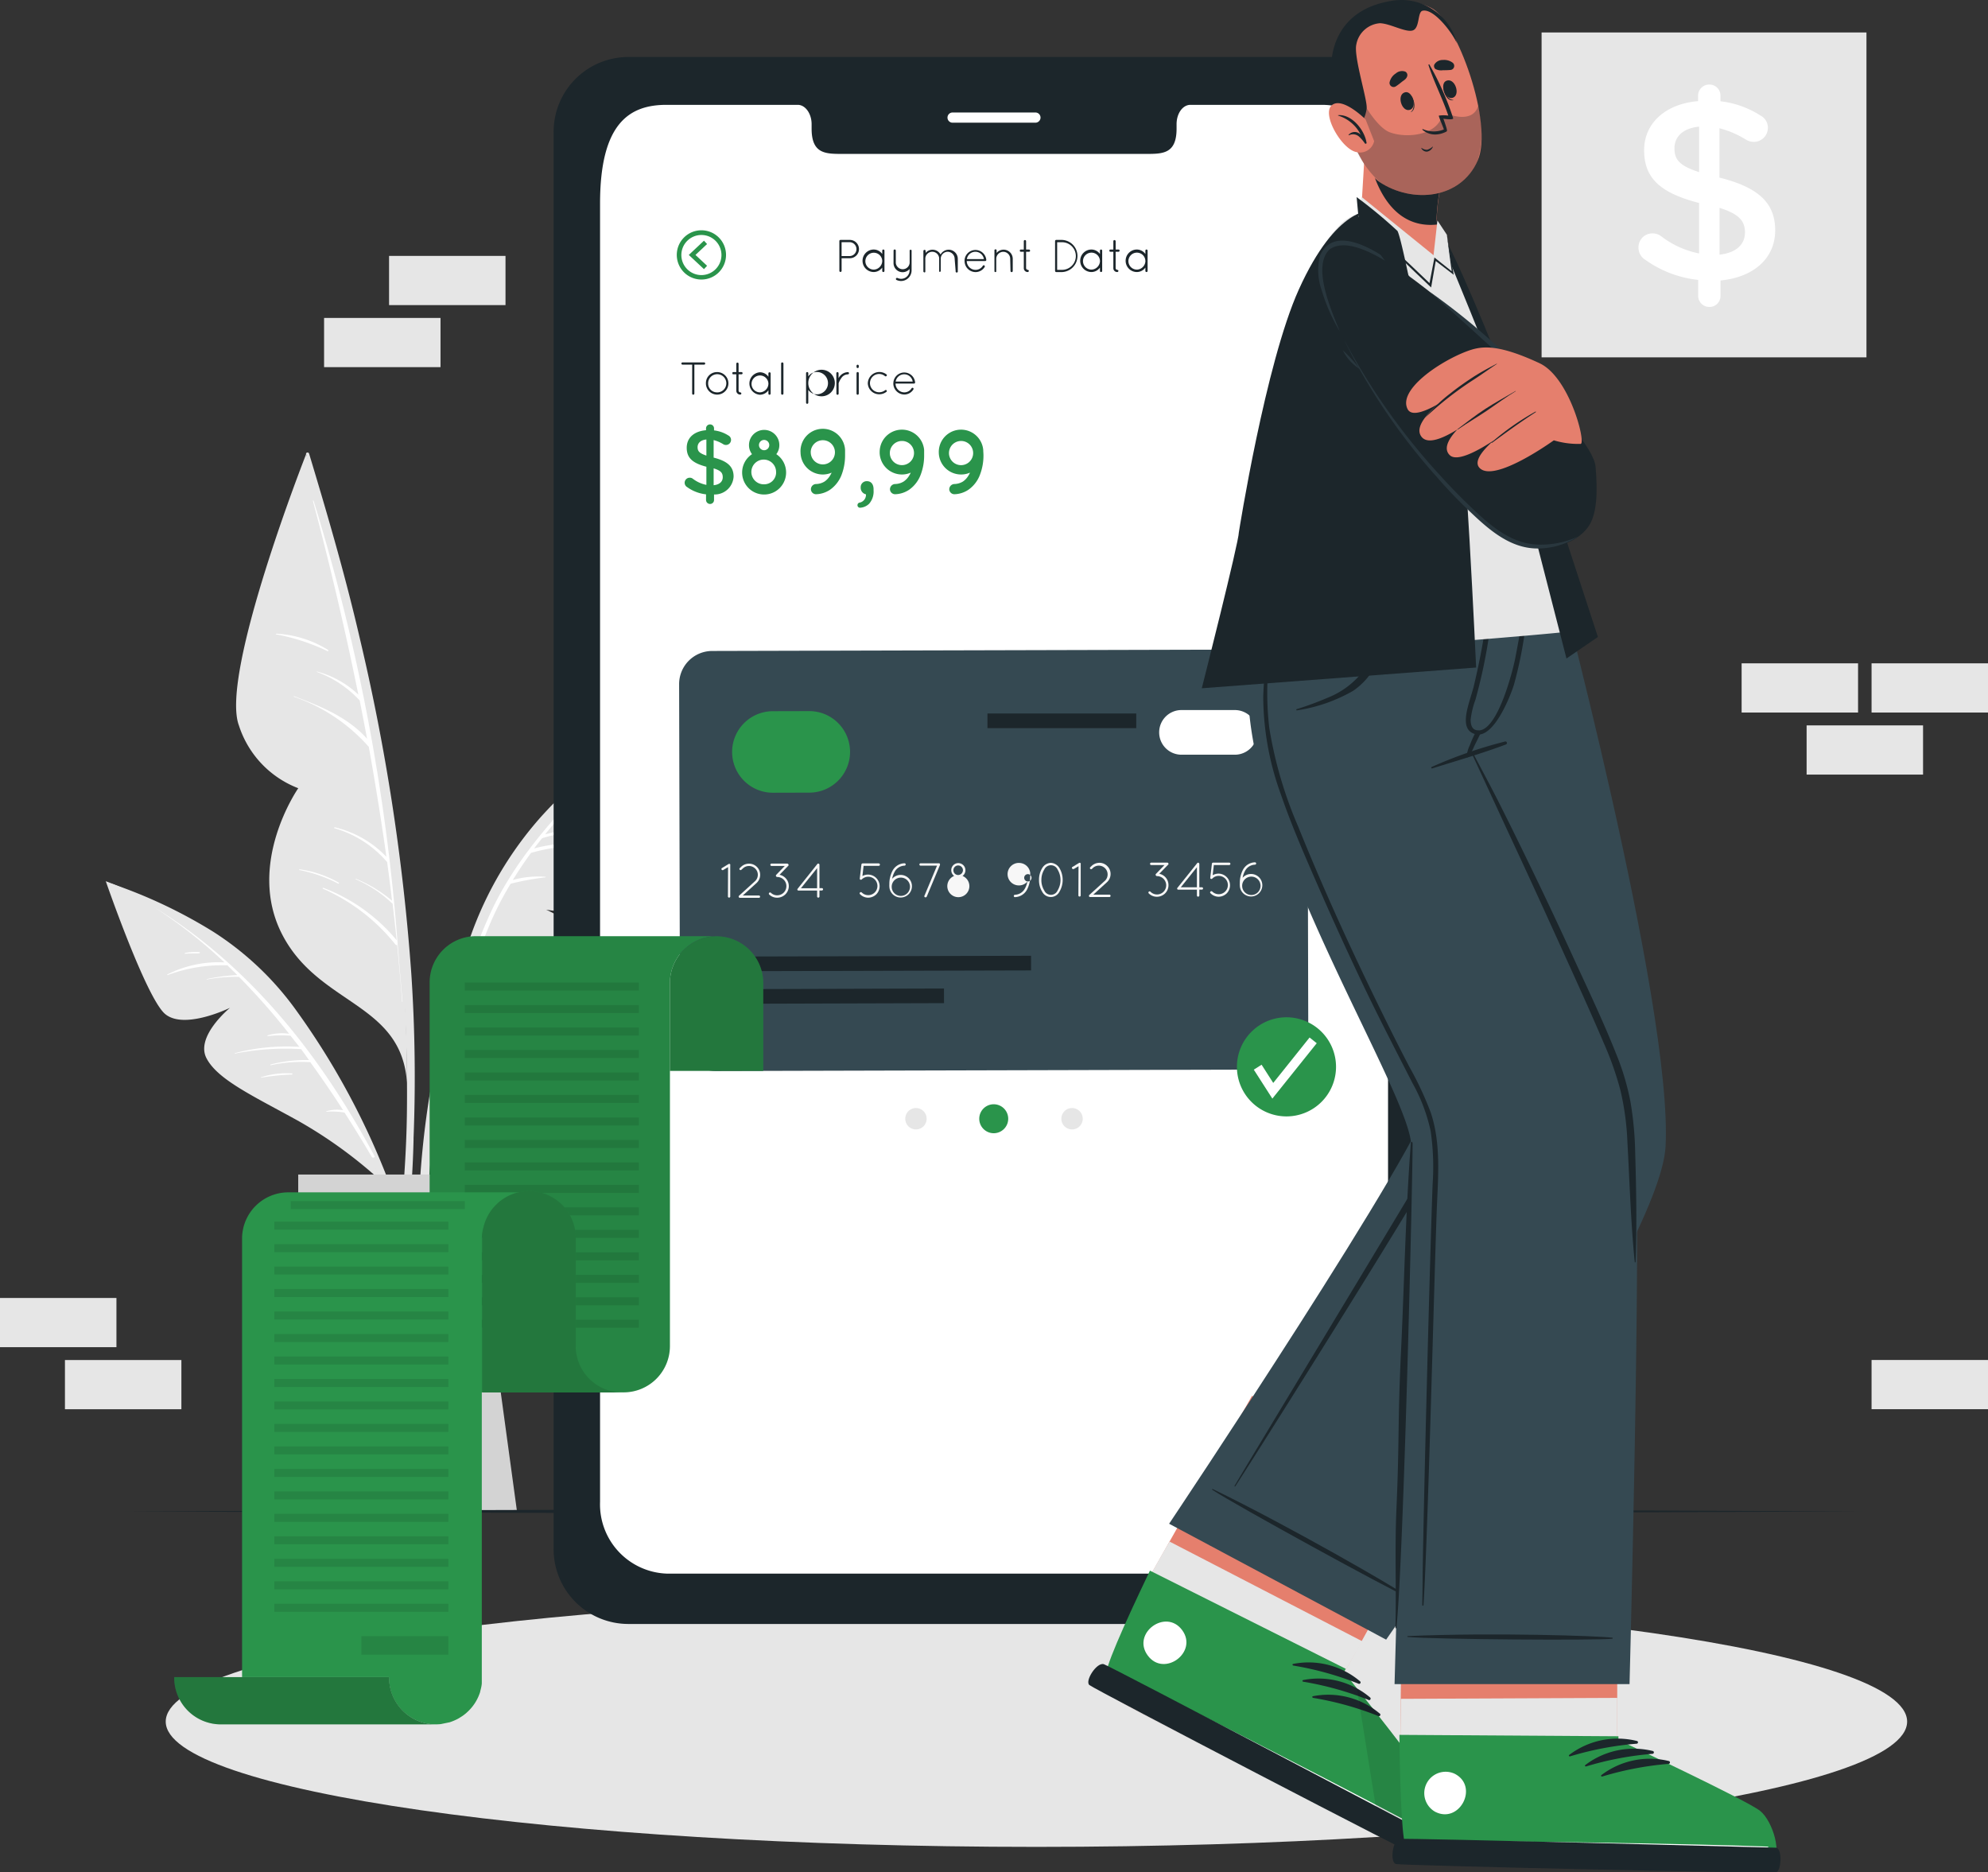 <svg id="Groupe_1443" data-name="Groupe 1443" xmlns="http://www.w3.org/2000/svg" xmlns:xlink="http://www.w3.org/1999/xlink" width="178.516" height="168.125" viewBox="0 0 178.516 168.125">
  <rect x="0" y="0" width="178.516" height="168.125" fill="#333333" stroke="none"/>
  <defs>
    <clipPath id="clip-path">
      <rect id="Rectangle_4550" data-name="Rectangle 4550" width="178.516" height="168.125" fill="none"/>
    </clipPath>
    <clipPath id="clip-path-3">
      <rect id="Rectangle_4505" data-name="Rectangle 4505" width="26.013" height="40.96" transform="translate(38.581 84.062)" fill="none"/>
    </clipPath>
    <clipPath id="clip-path-4">
      <rect id="Rectangle_4522" data-name="Rectangle 4522" width="15.629" height="30.997" transform="translate(41.736 88.225)" fill="none"/>
    </clipPath>
    <clipPath id="clip-path-5">
      <rect id="Rectangle_4543" data-name="Rectangle 4543" width="17.102" height="40.729" transform="translate(24.635 107.845)" fill="none"/>
    </clipPath>
    <clipPath id="clip-path-6">
      <rect id="Rectangle_4544" data-name="Rectangle 4544" width="8.379" height="12.082" transform="translate(60.157 84.075)" fill="none"/>
    </clipPath>
    <clipPath id="clip-path-7">
      <rect id="Rectangle_4545" data-name="Rectangle 4545" width="12.472" height="18.077" transform="translate(43.314 106.954)" fill="none"/>
    </clipPath>
    <clipPath id="clip-path-8">
      <rect id="Rectangle_4546" data-name="Rectangle 4546" width="23.387" height="4.244" transform="translate(15.644 150.589)" fill="none"/>
    </clipPath>
    <clipPath id="clip-path-9">
      <rect id="Rectangle_4547" data-name="Rectangle 4547" width="7.667" height="14.235" transform="translate(121.851 151.642)" fill="none"/>
    </clipPath>
    <clipPath id="clip-path-10">
      <rect id="Rectangle_4548" data-name="Rectangle 4548" width="11.647" height="8.109" transform="translate(121.408 9.401)" fill="none"/>
    </clipPath>
  </defs>
  <g id="Groupe_1442" data-name="Groupe 1442" clip-path="url(#clip-path)">
    <rect id="Rectangle_4492" data-name="Rectangle 4492" width="29.172" height="29.172" transform="translate(138.43 2.915)" fill="#e6e6e6"/>
    <g id="Groupe_1441" data-name="Groupe 1441">
      <g id="Groupe_1440" data-name="Groupe 1440" clip-path="url(#clip-path)">
        <path id="Tracé_5621" data-name="Tracé 5621" d="M153.5,7.594a.983.983,0,0,1,.991.975v.525a8.409,8.409,0,0,1,3.573,1.268,1.232,1.232,0,0,1,.687,1.11,1.266,1.266,0,0,1-1.266,1.268h-.025a1.354,1.354,0,0,1-.691-.209,8.455,8.455,0,0,0-2.369-1.015v4.43c3.506.877,5.007,2.282,5.007,4.738,0,2.539-1.974,4.221-4.912,4.5V26.57a.983.983,0,0,1-.975.991h-.016a1,1,0,0,1-1.015-.985V25.133a9.973,9.973,0,0,1-4.738-1.8,1.268,1.268,0,0,1-.62-1.11,1.248,1.248,0,0,1,1.228-1.268h.04a1.288,1.288,0,0,1,.762.253,8.177,8.177,0,0,0,3.412,1.548V18.227c-3.368-.877-4.936-2.144-4.936-4.738,0-2.468,1.974-4.174,4.845-4.407v-.5a1,1,0,0,1,1.009-.991h.01Zm-.924,7.866V11.374c-1.477.138-2.215.924-2.215,1.939s.438,1.568,2.215,2.144Zm1.832,3.206v4.2c1.477-.162,2.286-.9,2.286-2.006-.012-1.018-.521-1.642-2.286-2.194" fill="#fff"/>
        <path id="Tracé_5622" data-name="Tracé 5622" d="M37.134,102.23a139.183,139.183,0,0,0-.2-14.8A188.423,188.423,0,0,0,32.3,57.278c-1.291-5.579-2.886-11.056-4.545-16.545-.047-.162-.312-.118-.269.055,5.133,19.317,9.338,39.249,9.05,59.328-.083,5.619-.73,11.135-1.267,16.722,0,.146.233.205.269.055a83.891,83.891,0,0,0,1.6-14.663" fill="#e6e6e6"/>
        <path id="Tracé_5623" data-name="Tracé 5623" d="M27.486,40.79s-7.771,19.743-6.03,24.359a8.974,8.974,0,0,0,5.327,5.627s-4.738,6.788-1.433,13.153S36.056,90,36.544,97.215c0,0,.412-30.183-9.058-56.425" fill="#e6e6e6"/>
        <path id="Tracé_5624" data-name="Tracé 5624" d="M35.7,84.75a.189.189,0,0,0,0-.1,180.675,180.675,0,0,0-7.538-39.68c0-.036-.075-.024-.067,0q2.31,8.655,4.083,17.4A8.628,8.628,0,0,0,28.47,60.3c-.024,0-.036.032,0,.039A9.824,9.824,0,0,1,32.3,62.9c.225,1.141.45,2.286.659,3.431-1.737-1.943-4.146-2.906-6.555-3.818-.036,0-.051.039,0,.051a15.831,15.831,0,0,1,6.713,4.5Q34,71.98,34.7,76.939a9.358,9.358,0,0,0-4.636-2.653c-.051,0-.083.067-.028.083a9.758,9.758,0,0,1,4.7,3.009l.028.02q.237,1.741.442,3.483a12,12,0,0,0-3.25-1.974c-.032,0-.047.036,0,.051a11.192,11.192,0,0,1,3.254,2.152.065.065,0,0,0,.039,0c.13,1.106.257,2.211.371,3.317a15.8,15.8,0,0,0-6.59-4.707.043.043,0,0,0-.032.079,17.14,17.14,0,0,1,6.5,5,.149.149,0,0,0,.166.051c.166,1.7.32,3.4.442,5.1a.02.02,0,0,0,.024.015.023.023,0,0,0,.015-.015q-.223-2.582-.437-5.2" fill="#fff"/>
        <path id="Tracé_5625" data-name="Tracé 5625" d="M29.457,58.357A9.7,9.7,0,0,0,24.791,56.9a.032.032,0,0,0-.017.042.029.029,0,0,0,.017.017,18.533,18.533,0,0,1,4.616,1.508c.062.032.109-.07.05-.11" fill="#fff"/>
        <path id="Tracé_5626" data-name="Tracé 5626" d="M30.4,79.242a9.858,9.858,0,0,0-3.5-1.185c-.043,0-.047.059,0,.067a13.129,13.129,0,0,1,3.467,1.216.053.053,0,1,0,.036-.1Z" fill="#fff"/>
        <path id="Tracé_5627" data-name="Tracé 5627" d="M57.566,65.472a52.8,52.8,0,0,0-8.979,7.862,32.316,32.316,0,0,0-6.318,10.7,79.924,79.924,0,0,0-4.7,25.583,62.222,62.222,0,0,0,1.382,14.389.138.138,0,0,0,.269-.051,80.777,80.777,0,0,1,.142-25.149c1.339-8.158,3.431-17.038,8.62-23.668,2.823-3.609,6.345-6.452,9.828-9.386.181-.157-.054-.4-.244-.28" fill="#e6e6e6"/>
        <path id="Tracé_5628" data-name="Tracé 5628" d="M38.716,103.742a48.222,48.222,0,0,1,6.551-8.379c3.885-3.885,7.159-6.649,7.664-9.22s-3.893-4.462-3.893-4.462,5.378.967,6.851-1.291,2.176-15.34,2.176-15.34-9.789,6.989-14.349,16.786-5,21.906-5,21.906" fill="#e6e6e6"/>
        <path id="Tracé_5629" data-name="Tracé 5629" d="M54.685,68.4c-4.122,4.059-8.26,8.355-10.685,13.67a52.321,52.321,0,0,0-2.164,5.635l-.371,1.161a.142.142,0,0,0-.02.067,110.721,110.721,0,0,0-2.764,12.079c0,.028.036.04.039,0,.423-2.037.888-4.1,1.406-6.152h.059a8.533,8.533,0,0,1,2.571-.652c.055,0,.051-.107,0-.107a9.584,9.584,0,0,0-2.539.466c.474-1.852.987-3.7,1.579-5.528a27.131,27.131,0,0,1,5.8-.758.016.016,0,0,0,0-.032,21.94,21.94,0,0,0-5.725.5c.1-.312.209-.62.312-.932a29,29,0,0,1,3.862-.655c.024,0,.024-.043,0-.039a18.465,18.465,0,0,0-3.783.458c.533-1.579,1.106-3.127,1.745-4.644a28.164,28.164,0,0,1,1.848-3.585,23.988,23.988,0,0,1,3.123-.573c.032,0,.028-.047,0-.051a8.522,8.522,0,0,0-2.93.288c.513-.829,1.054-1.643,1.635-2.432a16.544,16.544,0,0,1,6.665-.517c.039,0,.051-.055,0-.067a14.084,14.084,0,0,0-6.385.182c.233-.308.47-.612.711-.916a14.655,14.655,0,0,1,4.1-.644.021.021,0,0,0,.026-.017.022.022,0,0,0-.017-.026h-.009a10.6,10.6,0,0,0-3.822.34c1.816-2.255,3.818-4.375,5.8-6.468.1-.1.031-.146-.067-.051" fill="#fff"/>
        <path id="Tracé_5630" data-name="Tracé 5630" d="M54.577,77.319a8.687,8.687,0,0,0-1.947-.067c-.079,0-.071.134,0,.138.644.02,1.287-.032,1.931,0a.039.039,0,0,0,.033-.044.041.041,0,0,0-.017-.027" fill="#fff"/>
        <path id="Tracé_5631" data-name="Tracé 5631" d="M47.534,90a8.761,8.761,0,0,0-3.017.608c-.024,0,0,.047,0,.043,1-.241,2.006-.336,3.013-.5a.075.075,0,0,0,0-.15Z" fill="#fff"/>
        <path id="Tracé_5632" data-name="Tracé 5632" d="M45.431,85.622a6.308,6.308,0,0,0-1.279.115.04.04,0,0,0,0,.075,6.29,6.29,0,0,0,1.279-.059.067.067,0,0,0,.049-.081.068.068,0,0,0-.049-.049Z" fill="#fff"/>
        <path id="Tracé_5633" data-name="Tracé 5633" d="M10.022,79.348A44.524,44.524,0,0,1,19.1,83.632a27.181,27.181,0,0,1,7.577,7.2A67.275,67.275,0,0,1,36.4,110.453a52.45,52.45,0,0,1,2.2,11.964.115.115,0,0,1-.228.028v-.008a67.912,67.912,0,0,0-5.923-20.32C29.485,95.823,25.733,89.123,20,84.955a55.089,55.089,0,0,0-10.12-5.327c-.178-.083-.051-.343.138-.28" fill="#e6e6e6"/>
        <path id="Tracé_5634" data-name="Tracé 5634" d="M34.127,105.962a40.857,40.857,0,0,0-7.258-5.267c-4.043-2.247-7.333-3.728-8.335-5.69s2.12-4.513,2.12-4.513-4.13,2.026-5.844.541S9.5,79.127,9.5,79.127s9.536,3.392,15.49,10.266,9.141,16.569,9.141,16.569" fill="#e6e6e6"/>
        <path id="Tracé_5635" data-name="Tracé 5635" d="M33.631,103.81C28.845,94.859,22.5,86.764,13.777,81.417a44.089,44.089,0,0,1,6.381,5A10.134,10.134,0,0,0,15.025,87.5c-.036.02,0,.067.028.055a14,14,0,0,1,5.279-.877.106.106,0,0,0,.059-.024c.308.3.612.592.916.9a16.007,16.007,0,0,0-2.74.363c-.024,0,0,.039,0,.036a13.976,13.976,0,0,1,2.894-.237,60.415,60.415,0,0,1,4.5,5.106,4.607,4.607,0,0,0-1.915.138.04.04,0,0,0,0,.075A10.129,10.129,0,0,1,26.091,93c.261.336.525.663.79,1a18.455,18.455,0,0,0-5.789.561c-.028,0,0,.051,0,.043a23.446,23.446,0,0,1,5.947-.4c.241.324.474.655.711.983a12.493,12.493,0,0,0-3.443.395c-.043,0-.032.079,0,.067a13.175,13.175,0,0,1,3.554-.276c1.027,1.414,2.01,2.859,2.954,4.32a3.213,3.213,0,0,0-1.512.091.024.024,0,0,0-.011.032.02.02,0,0,0,.011.011,6.491,6.491,0,0,1,1.635.075q1.271,1.974,2.46,4c.11.106.3.023.233-.1" fill="#fff"/>
        <path id="Tracé_5636" data-name="Tracé 5636" d="M26.211,96.386a7.418,7.418,0,0,0-2.764.34c-.024,0,0,.047,0,.039a21.532,21.532,0,0,1,2.764-.28.05.05,0,0,0,0-.1" fill="#fff"/>
        <path id="Tracé_5637" data-name="Tracé 5637" d="M17.9,85.492a4.812,4.812,0,0,0-1.279.075c-.051,0-.036.083,0,.075.419-.043.833-.028,1.252-.039.086-.02.1-.111.027-.111" fill="#fff"/>
        <path id="Tracé_5638" data-name="Tracé 5638" d="M46.424,135.71H24.9l3.068-22.488.786-5.765H42.57l.786,5.765Z" fill="#d3d3d3"/>
        <path id="Tracé_5639" data-name="Tracé 5639" d="M43.356,113.222H27.968l.786-5.765H42.57Z" fill="#bcbbbb"/>
        <rect id="Rectangle_4493" data-name="Rectangle 4493" width="17.769" height="4.88" transform="translate(26.779 105.464)" fill="#d3d3d3"/>
        <rect id="Rectangle_4494" data-name="Rectangle 4494" width="10.456" height="4.418" transform="translate(162.228 65.134)" fill="#e6e6e6"/>
        <rect id="Rectangle_4495" data-name="Rectangle 4495" width="10.456" height="4.418" transform="translate(168.06 59.562)" fill="#e6e6e6"/>
        <rect id="Rectangle_4496" data-name="Rectangle 4496" width="10.456" height="4.418" transform="translate(156.392 59.562)" fill="#e6e6e6"/>
        <rect id="Rectangle_4497" data-name="Rectangle 4497" width="10.456" height="4.418" transform="translate(5.832 122.12)" fill="#e6e6e6"/>
        <rect id="Rectangle_4498" data-name="Rectangle 4498" width="10.456" height="4.418" transform="translate(0 116.548)" fill="#e6e6e6"/>
        <rect id="Rectangle_4499" data-name="Rectangle 4499" width="10.456" height="4.418" transform="translate(168.06 122.116)" fill="#e6e6e6"/>
        <rect id="Rectangle_4500" data-name="Rectangle 4500" width="10.456" height="4.418" transform="translate(34.937 22.978)" fill="#e6e6e6"/>
        <rect id="Rectangle_4501" data-name="Rectangle 4501" width="10.456" height="4.418" transform="translate(29.101 28.549)" fill="#e6e6e6"/>
        <path id="Tracé_5640" data-name="Tracé 5640" d="M93.068,143.335c43.181,0,78.186,5.037,78.186,11.25s-35.005,11.25-78.186,11.25-78.186-5.037-78.186-11.25,35.005-11.25,78.186-11.25" fill="#e6e6e6"/>
        <path id="Tracé_5641" data-name="Tracé 5641" d="M11.052,135.712c50.1-.245,106.308-.245,156.412,0-50.1.241-106.308.241-156.412,0" fill="#1c262b"/>
        <path id="Tracé_5642" data-name="Tracé 5642" d="M128.8,11.894V139.039a6.713,6.713,0,0,1-6.645,6.78H56.371a6.713,6.713,0,0,1-6.657-6.768V11.894a6.713,6.713,0,0,1,6.649-6.776h65.78a6.713,6.713,0,0,1,6.661,6.765v.011" fill="#1c262b"/>
        <path id="Tracé_5643" data-name="Tracé 5643" d="M124.642,18.279v116.57a6.224,6.224,0,0,1-5.958,6.448H59.849a6.221,6.221,0,0,1-5.966-6.448V18.279c0-7.261,2.669-8.865,5.966-8.865H71.636c.683,0,1.244.79,1.244,1.737v.395c0,2.266,1.236,2.274,2.764,2.274h27.245c1.528,0,2.764,0,2.764-2.274v-.395c0-.963.549-1.737,1.244-1.737h11.791c3.285,0,5.954,2.215,5.954,8.865" fill="#fff"/>
        <path id="Tracé_5644" data-name="Tracé 5644" d="M92.974,11.017H85.539a.458.458,0,0,1-.458-.458v0a.458.458,0,0,1,.458-.458h7.435a.458.458,0,0,1,.462.454v0a.462.462,0,0,1-.462.462" fill="#fff"/>
        <path id="Tracé_5645" data-name="Tracé 5645" d="M117.4,61.29l.079,31.549a3.19,3.19,0,0,1-3.18,3.2h0l-50.037.13a3.2,3.2,0,0,1-3.2-3.187l-.079-31.549a2.974,2.974,0,0,1,2.961-2.981l50.479-.13a2.973,2.973,0,0,1,2.98,2.966Z" fill="#354952"/>
        <path id="Tracé_5646" data-name="Tracé 5646" d="M69.392,63.86l3.27-.008a3.66,3.66,0,0,1,3.67,3.651h0a3.66,3.66,0,0,1-3.651,3.669l-3.27.009a3.66,3.66,0,0,1-3.669-3.65h0a3.66,3.66,0,0,1,3.65-3.671" fill="#2a944b"/>
        <path id="Tracé_5647" data-name="Tracé 5647" d="M110.9,67.767H106.1a2,2,0,0,1-2.01-1.99v-.01a2,2,0,0,1,1.99-2.01h4.8a2.005,2.005,0,1,1,.013,4.01" fill="#fff"/>
        <path id="Tracé_5648" data-name="Tracé 5648" d="M65.377,77.863l-.434.257a.107.107,0,0,1-.146-.036.1.1,0,0,1,.027-.139l.012-.007.592-.359a.114.114,0,0,1,.146.039.133.133,0,0,1,0,.079v2.819a.107.107,0,0,1-.209,0Z" fill="#f7f7f7"/>
        <path id="Tracé_5649" data-name="Tracé 5649" d="M66.356,80.433l1.429-1.3a.79.79,0,0,0,.265-.588.766.766,0,0,0-.209-.525.79.79,0,0,0-1.116-.056h0l-.15.134a.1.1,0,0,1-.15-.146l.15-.142a1.02,1.02,0,0,1,.679-.261,1,1,0,0,1,.675,1.745L66.7,80.409h1.453a.107.107,0,0,1,.1.111.1.1,0,0,1-.1.1H66.443a.1.1,0,0,1-.079-.032.114.114,0,0,1-.008-.155" fill="#f7f7f7"/>
        <path id="Tracé_5650" data-name="Tracé 5650" d="M70.791,77.732l-.79.817A1.038,1.038,0,0,1,70.53,80.3a1.053,1.053,0,0,1-.738.308,1.006,1.006,0,0,1-.734-.3.111.111,0,0,1,.154-.154.818.818,0,0,0,.58.237.834.834,0,0,0,.58-.241.819.819,0,0,0,.241-.584.793.793,0,0,0-.241-.577.81.81,0,0,0-.58-.241.109.109,0,0,1-.087-.043.111.111,0,0,1,0-.157h0l.762-.79H69.282a.107.107,0,0,1-.107-.107v0a.1.1,0,0,1,.093-.107H70.7a.134.134,0,0,1,.112.153v0a.138.138,0,0,1-.02.033" fill="#f7f7f7"/>
        <path id="Tracé_5651" data-name="Tracé 5651" d="M73.373,79.964H71.7a.1.1,0,0,1-.067-.02.1.1,0,0,1-.009-.141l.009-.009L73.4,77.575a.1.1,0,0,1,.141-.009l.009.009a.109.109,0,0,1,.036.051v2.12h.205a.107.107,0,0,1,.021.213h-.226v.525a.107.107,0,1,1-.213.021.074.074,0,0,1,0-.021Zm0-.209v-1.8l-1.449,1.8Z" fill="#f7f7f7"/>
        <path id="Tracé_5652" data-name="Tracé 5652" d="M77.227,80.292a.1.1,0,0,1-.013-.141l.013-.013a.111.111,0,0,1,.157,0h0a.825.825,0,1,0,0-1.173.106.106,0,0,1-.151,0l0,0a.051.051,0,0,1-.028-.036.108.108,0,0,1,0-.036v-.02l.146-1.24a.088.088,0,0,1,.043-.079.089.089,0,0,1,.071-.028h1.429a.111.111,0,0,1,.021.221H77.55l-.107.912a1.043,1.043,0,0,1,1.244,1.647,1.064,1.064,0,0,1-.738.3,1.04,1.04,0,0,1-.722-.314" fill="#f7f7f7"/>
        <path id="Tracé_5653" data-name="Tracé 5653" d="M80.145,78.187a1.25,1.25,0,0,1,1.074-.671.107.107,0,0,1,.111.1.115.115,0,0,1-.107.114,1.047,1.047,0,0,0-.892.561,1.985,1.985,0,0,0-.217.616.994.994,0,0,1,.758-.347,1.015,1.015,0,1,1-1.011,1.05,1.114,1.114,0,0,1,0-.2,2.535,2.535,0,0,1,.284-1.223m-.071,1.4a.291.291,0,0,0,0,.059.066.066,0,0,1,0,.028.821.821,0,1,0,0-.1Z" fill="#f7f7f7"/>
        <path id="Tracé_5654" data-name="Tracé 5654" d="M83.012,80.43l1.129-2.7H82.656a.107.107,0,0,1,0-.213h1.623a.127.127,0,0,1,.067,0,.138.138,0,0,1,.059.067.109.109,0,0,1,0,.036.075.075,0,0,1,0,.055L83.22,80.506a.108.108,0,0,1-.1.067.054.054,0,0,1-.043,0,.111.111,0,0,1-.074-.139l0-.007Z" fill="#f7f7f7"/>
        <path id="Tracé_5655" data-name="Tracé 5655" d="M86.04,77.5a.64.64,0,0,1,.395,1.153.991.991,0,1,1-.758,0,.645.645,0,0,1-.257-.517.632.632,0,0,1,.62-.636m0,2.859a.8.8,0,1,1,.008,0Zm0-1.789a.442.442,0,0,0,.43-.438.429.429,0,1,0-.43.438" fill="#f7f7f7"/>
        <path id="Tracé_5656" data-name="Tracé 5656" d="M91.5,77.484a1.011,1.011,0,0,1,1.011.892v.284a2.574,2.574,0,0,1-.292,1.228,1.264,1.264,0,0,1-1.074.667.1.1,0,0,1-.11-.088v-.012a.111.111,0,0,1,.107-.114,1.05,1.05,0,0,0,.892-.561,1.9,1.9,0,0,0,.217-.616.987.987,0,0,1-.762.34,1.011,1.011,0,1,1,0-2.022Zm.79,1.007a.329.329,0,1,0,.016,0Z" fill="#f7f7f7"/>
        <path id="Tracé_5657" data-name="Tracé 5657" d="M93.3,79.016a1.979,1.979,0,0,1,.292-1.078.947.947,0,0,1,.766-.462.965.965,0,0,1,.77.458,2.086,2.086,0,0,1,0,2.148.869.869,0,0,1-1.536,0,1.928,1.928,0,0,1-.292-1.066m.213,0a1.749,1.749,0,0,0,.265.952.652.652,0,0,0,1.185,0,1.832,1.832,0,0,0,0-1.9.655.655,0,0,0-1.185,0A1.753,1.753,0,0,0,93.515,79.016Z" fill="#f7f7f7"/>
        <path id="Tracé_5658" data-name="Tracé 5658" d="M96.847,77.78l-.434.257a.156.156,0,0,1-.146-.055.1.1,0,0,1,.032-.138l.007,0,.592-.363a.114.114,0,0,1,.146.039.133.133,0,0,1,0,.079v2.823a.107.107,0,0,1-.209,0Z" fill="#f7f7f7"/>
        <path id="Tracé_5659" data-name="Tracé 5659" d="M97.819,80.358l1.429-1.3a.79.79,0,0,0-1.057-1.167l-.15.138a.107.107,0,0,1-.146-.154l.15-.142a1.037,1.037,0,0,1,.679-.261.984.984,0,0,1,.738.328.973.973,0,0,1,.265.671,1,1,0,0,1-.328.746l-1.224,1.114h1.453a.109.109,0,0,1,0,.217H97.891a.091.091,0,0,1-.079-.032.114.114,0,0,1,.007-.158" fill="#f7f7f7"/>
        <path id="Tracé_5660" data-name="Tracé 5660" d="M104.891,77.642l-.79.817a1.021,1.021,0,0,1,.525.28,1.041,1.041,0,0,1,.3.738,1.021,1.021,0,0,1-.3.738,1.049,1.049,0,0,1-.738.308,1.019,1.019,0,0,1-.73-.3.1.1,0,0,1-.013-.141l.013-.013a.106.106,0,0,1,.151,0l0,0a.823.823,0,1,0,.581-1.4.114.114,0,0,1-.087-.047.111.111,0,0,1,0-.157h0l.762-.79h-1.185a.107.107,0,0,1-.111-.1v-.008a.111.111,0,0,1,.111-.111h1.433a.107.107,0,0,1,.111.1v.008a.094.094,0,0,1,0,.047.112.112,0,0,1-.036.039Z" fill="#f7f7f7"/>
        <path id="Tracé_5661" data-name="Tracé 5661" d="M107.477,79.885H105.8a.077.077,0,0,1-.063-.024.1.1,0,0,1-.009-.141l.009-.009,1.773-2.215a.1.1,0,0,1,.141-.009l.009.009a.29.29,0,0,1,.036.055v2.12h.205a.107.107,0,1,1,.046.209.118.118,0,0,1-.046,0h-.205v.529a.114.114,0,0,1-.111.107.111.111,0,0,1-.107-.107Zm0-.213v-1.8l-1.445,1.8Z" fill="#f7f7f7"/>
        <path id="Tracé_5662" data-name="Tracé 5662" d="M108.7,80.209a.1.1,0,0,1-.013-.141l.013-.013a.111.111,0,0,1,.157,0h0a.837.837,0,0,0,.58.237.821.821,0,0,0,0-1.643.789.789,0,0,0-.58.245.106.106,0,0,1-.151,0l0,0a.071.071,0,0,1-.028-.036.073.073,0,0,1,0-.036V78.8l.146-1.24a.091.091,0,0,1,.043-.079.1.1,0,0,1,.071-.024h1.429a.109.109,0,1,1,.021.217H109l-.107.912a1.094,1.094,0,0,1,.521-.142,1.044,1.044,0,0,1,.738,1.777,1.064,1.064,0,0,1-.738.3,1.037,1.037,0,0,1-.719-.32Z" fill="#f7f7f7"/>
        <path id="Tracé_5663" data-name="Tracé 5663" d="M111.615,78.1a1.25,1.25,0,0,1,1.074-.671.112.112,0,0,1,.111.1.115.115,0,0,1-.107.115,1.036,1.036,0,0,0-.892.557,1.985,1.985,0,0,0-.217.616,1.011,1.011,0,1,1-.253.7,1.113,1.113,0,0,1,0-.2,2.538,2.538,0,0,1,.284-1.22Zm-.071,1.406a.253.253,0,0,0,0,.055.086.086,0,0,1,0,.032.825.825,0,1,0,0-.107Z" fill="#f7f7f7"/>
        <rect id="Rectangle_4502" data-name="Rectangle 4502" width="26.795" height="1.315" transform="translate(65.79 85.891) rotate(-0.15)" fill="#1c262b"/>
        <rect id="Rectangle_4503" data-name="Rectangle 4503" width="18.969" height="1.315" transform="matrix(1, -0.003, 0.003, 1, 65.797, 88.817)" fill="#1c262b"/>
        <rect id="Rectangle_4504" data-name="Rectangle 4504" width="13.362" height="1.315" transform="translate(88.67 64.067)" fill="#1c262b"/>
        <path id="Tracé_5664" data-name="Tracé 5664" d="M62.155,32.741h-.869a.1.1,0,0,1,0-.2h1.939a.1.1,0,0,1,0,.2h-.873v2.6a.1.1,0,1,1-.2,0h0Z" fill="#1c262b"/>
        <path id="Tracé_5665" data-name="Tracé 5665" d="M64.343,33.412a1.011,1.011,0,1,1-.954,1.064.543.543,0,0,1,0-.057.987.987,0,0,1,.956-1.007m0,1.82a.817.817,0,1,0-.756-.874c0,.02,0,.041,0,.061a.79.79,0,0,0,.758.811Z" fill="#1c262b"/>
        <path id="Tracé_5666" data-name="Tracé 5666" d="M66.684,33.511a.106.106,0,0,1-.1.1h-.261V35.08a.158.158,0,0,0,.15.15.114.114,0,0,1,.1.1.111.111,0,0,1-.1.1.347.347,0,0,1-.355-.339v-1.48h-.253c-.1,0-.1-.051-.1-.1s0-.1.1-.1h.253v-.75a.1.1,0,0,1,.205,0v.75h.261A.1.1,0,0,1,66.684,33.511Z" fill="#1c262b"/>
        <path id="Tracé_5667" data-name="Tracé 5667" d="M69.2,33.509v1.836a.1.1,0,1,1-.2,0h0v-.3a.951.951,0,0,1-.758.4,1.011,1.011,0,0,1,0-2.018.936.936,0,0,1,.758.4v-.3a.1.1,0,1,1,.2,0h0Zm-.2.908a.758.758,0,1,0-.758.813A.79.79,0,0,0,69,34.417Z" fill="#1c262b"/>
        <path id="Tracé_5668" data-name="Tracé 5668" d="M70.143,32.641a.1.1,0,0,1,.1-.1.108.108,0,0,1,.107.1v2.7a.1.1,0,0,1-.1.1h-.007a.1.1,0,0,1-.1-.1Z" fill="#1c262b"/>
        <path id="Tracé_5669" data-name="Tracé 5669" d="M72.382,34.452v-.944a.1.1,0,1,1,.2,0V33.8a.939.939,0,0,1,.766-.4,1,1,0,0,1,0,2.006.946.946,0,0,1-.766-.4v1.153a.1.1,0,1,1-.2,0Zm.2-.043a1.192,1.192,0,1,0,0-.032Z" fill="#1c262b"/>
        <path id="Tracé_5670" data-name="Tracé 5670" d="M75.1,33.513a.1.1,0,0,1,.2,0v.442a.323.323,0,0,1,.028-.047.977.977,0,0,1,.809-.494.1.1,0,0,1,0,.2.718.718,0,0,0-.584.328,1.74,1.74,0,0,0-.245.47.073.073,0,0,0,0,.036v.9a.1.1,0,0,1-.2,0Z" fill="#1c262b"/>
        <path id="Tracé_5671" data-name="Tracé 5671" d="M76.915,32.849a.1.1,0,0,1,.2,0v.1a.1.1,0,1,1-.2,0h0Zm0,.659a.1.1,0,0,1,.1-.1.1.1,0,0,1,.1.09v1.846a.1.1,0,0,1-.2,0Z" fill="#1c262b"/>
        <path id="Tracé_5672" data-name="Tracé 5672" d="M77.926,34.413a1.042,1.042,0,0,1,1.682-.79.088.088,0,0,1,.012.123l-.012.011a.1.1,0,0,1-.134.02.821.821,0,1,0-.521,1.445.863.863,0,0,0,.521-.178.1.1,0,0,1,.134,0,.094.094,0,0,1-.005.134.044.044,0,0,1-.015.012,1.049,1.049,0,0,1-.636.213,1.02,1.02,0,0,1-1.026-.99" fill="#1c262b"/>
        <path id="Tracé_5673" data-name="Tracé 5673" d="M80.22,34.421a.979.979,0,0,1,1.955-.071.1.1,0,0,1-.1.091H80.417a.79.79,0,0,0,.79.79.761.761,0,0,0,.652-.367.1.1,0,0,1,.13-.035l0,0a.107.107,0,0,1,.032.138.963.963,0,0,1-.817.458,1,1,0,0,1-.987-1.007Zm.209-.158h1.528a.773.773,0,0,0-1.528,0" fill="#1c262b"/>
        <path id="Tracé_5674" data-name="Tracé 5674" d="M63.763,38.109a.355.355,0,0,1,.355.355v.182A3.034,3.034,0,0,1,65.4,39.1a.442.442,0,0,1,.245.4.454.454,0,0,1-.454.454H65.18a.437.437,0,0,1-.245-.075,3.077,3.077,0,0,0-.853-.363V41.09c1.256.316,1.793.817,1.793,1.7A1.7,1.7,0,0,1,64.118,44.4v.5a.351.351,0,0,1-.351.351h0A.359.359,0,0,1,63.4,44.9v-.513a3.549,3.549,0,0,1-1.69-.644.454.454,0,0,1,.229-.849.439.439,0,0,1,.272.091,2.919,2.919,0,0,0,1.22.553V41.909c-1.2-.312-1.765-.766-1.765-1.7s.7-1.493,1.733-1.579v-.174a.359.359,0,0,1,.364-.347m-.332,2.815V39.463c-.525.047-.79.328-.79.691s.162.545.79.754Zm.652,1.145v1.5c.529-.055.817-.32.817-.719s-.182-.6-.817-.794Z" fill="#2a944b"/>
        <path id="Tracé_5675" data-name="Tracé 5675" d="M70.589,42.424a1.974,1.974,0,1,1-3.06-1.643,1.324,1.324,0,0,1-.272-.817,1.362,1.362,0,1,1,2.725,0,1.324,1.324,0,0,1-.272.817,1.975,1.975,0,0,1,.879,1.643m-.9,0a1.11,1.11,0,1,0-1.156,1.062h.09a1.066,1.066,0,0,0,1.07-1.062Zm-1.536-2.46a.462.462,0,1,0,.462-.462A.462.462,0,0,0,68.153,39.964Z" fill="#2a944b"/>
        <path id="Tracé_5676" data-name="Tracé 5676" d="M71.885,40.608a2,2,0,1,1,4-.205v.47a4.866,4.866,0,0,1-.288,1.694,2.907,2.907,0,0,1-1.066,1.41,2.368,2.368,0,0,1-1.236.4.458.458,0,0,1-.478-.437h0a.474.474,0,0,1,.442-.478,1.522,1.522,0,0,0,.79-.229,1.685,1.685,0,0,0,.517-.58,1.537,1.537,0,0,0,.111-.213,1.971,1.971,0,0,1-.79.166,2,2,0,0,1-2-1.992m.916,0a1.086,1.086,0,1,0,1.086-1.086h0A1.086,1.086,0,0,0,72.8,40.608" fill="#2a944b"/>
        <path id="Tracé_5677" data-name="Tracé 5677" d="M77.2,45.129a.712.712,0,0,0,.561-.742.6.6,0,0,1-.474-.561v-.067a.537.537,0,0,1,.52-.553h.045c.371,0,.592.28.592.727v.1a1.657,1.657,0,0,1-.4,1.2,1.245,1.245,0,0,1-.79.355.229.229,0,0,1-.255-.2l0-.03a.232.232,0,0,1,.2-.23" fill="#2a944b"/>
        <path id="Tracé_5678" data-name="Tracé 5678" d="M78.992,40.608a2,2,0,0,1,3.992-.205v.47a4.775,4.775,0,0,1-.288,1.694,2.893,2.893,0,0,1-1.062,1.41,2.364,2.364,0,0,1-1.24.4.462.462,0,0,1-.478-.438.478.478,0,0,1,.446-.478,1.513,1.513,0,0,0,.79-.229,1.658,1.658,0,0,0,.521-.58,1.147,1.147,0,0,0,.107-.213,1.937,1.937,0,0,1-.79.166,2,2,0,0,1-2-1.992m.916,0a1.086,1.086,0,1,0,1.15-1.018l-.066,0a1.086,1.086,0,0,0-1.084,1.02" fill="#2a944b"/>
        <path id="Tracé_5679" data-name="Tracé 5679" d="M84.3,40.608a2,2,0,0,1,3.992-.205c0,.158.02.316.02.47a4.771,4.771,0,0,1-.292,1.694,2.872,2.872,0,0,1-1.062,1.41,2.368,2.368,0,0,1-1.236.4.462.462,0,0,1-.482-.438.478.478,0,0,1,.446-.478,1.534,1.534,0,0,0,.79-.229,1.685,1.685,0,0,0,.517-.58,1.147,1.147,0,0,0,.107-.213,1.937,1.937,0,0,1-.79.166,2,2,0,0,1-2.01-1.99v0m.916,0a1.086,1.086,0,1,0,1.15-1.018l-.066,0a1.086,1.086,0,0,0-1.084,1.02" fill="#2a944b"/>
        <path id="Tracé_5680" data-name="Tracé 5680" d="M75.371,21.643a.1.1,0,0,1,.1-.1h.813a.822.822,0,1,1,0,1.643h-.711v1.133a.1.1,0,1,1-.2,0h0Zm.912,1.35a.624.624,0,1,0,0-1.248h-.711v1.249Z" fill="#1c262b"/>
        <path id="Tracé_5681" data-name="Tracé 5681" d="M79.422,22.507v1.82a.1.1,0,1,1-.2,0h0v-.3a.944.944,0,0,1-.758.4,1.011,1.011,0,0,1,0-2.022.948.948,0,0,1,.758.4v-.3a.1.1,0,0,1,.1-.1.1.1,0,0,1,.1.089v.023Zm-.2.912a.758.758,0,1,0-.758.79.79.79,0,0,0,.758-.79" fill="#1c262b"/>
        <path id="Tracé_5682" data-name="Tracé 5682" d="M80.24,22.5a.1.1,0,1,1,.2,0h0v1.1a.624.624,0,0,0,1.244,0V22.5a.1.1,0,0,1,.02-.051.068.068,0,0,1,.036-.024h.047l.047.02a.088.088,0,0,1,.024.036.053.053,0,0,1,0,.039v1.765a.955.955,0,0,1-.963.948,1.055,1.055,0,0,1-.395-.095.1.1,0,0,1-.039-.134.108.108,0,0,1,.126-.047.776.776,0,0,0,.328.079.758.758,0,0,0,.762-.75v-.134a.817.817,0,0,1-1.441-.533Z" fill="#1c262b"/>
        <path id="Tracé_5683" data-name="Tracé 5683" d="M85.724,23.234a.636.636,0,0,0-.628-.628.627.627,0,0,0-.62.628v1.117a.1.1,0,0,1-.047.051.11.11,0,0,1-.051,0h-.043V23.281a.624.624,0,1,0-1.244-.1.556.556,0,0,0,0,.1v1.1a.088.088,0,0,1-.043.079H83a.122.122,0,0,1-.083-.075V22.537a.1.1,0,0,1,.1-.1.091.091,0,0,1,.1.081v.192a.817.817,0,0,1,1.342.142.842.842,0,0,1,.727-.43.822.822,0,0,1,.821.821v1.1a.1.1,0,1,1-.193.052.092.092,0,0,1,0-.052Z" fill="#1c262b"/>
        <path id="Tracé_5684" data-name="Tracé 5684" d="M86.613,23.424a.979.979,0,0,1,1.955-.075.1.1,0,0,1-.1.091H86.813a.79.79,0,0,0,.79.79.758.758,0,0,0,.652-.363.1.1,0,0,1,.134-.036.111.111,0,0,1,.032.142.963.963,0,0,1-.817.458.991.991,0,0,1-.987-.995v-.012Zm.209-.162H88.35a.773.773,0,0,0-1.528,0" fill="#1c262b"/>
        <path id="Tracé_5685" data-name="Tracé 5685" d="M90.712,23.234a.624.624,0,0,0-.624-.624.636.636,0,0,0-.628.624v1.114a.079.079,0,0,1,0,.043.09.09,0,0,1-.075.039h-.024a.126.126,0,0,1-.063-.055V22.511a.1.1,0,0,1,.194-.049.1.1,0,0,1,0,.049v.2a.821.821,0,0,1,1.449.529v1.094a.1.1,0,0,1-.2,0Z" fill="#1c262b"/>
        <path id="Tracé_5686" data-name="Tracé 5686" d="M92.5,22.508a.1.1,0,0,1-.1.1h-.261v1.473a.155.155,0,0,0,.15.146.117.117,0,0,1,.1.1.115.115,0,0,1-.1.1.347.347,0,0,1-.355-.339V22.606h-.253c-.1,0-.1-.047-.1-.1s0-.1.1-.1h.253v-.75a.1.1,0,0,1,.205,0v.75h.276a.108.108,0,0,1,.083.1Z" fill="#1c262b"/>
        <path id="Tracé_5687" data-name="Tracé 5687" d="M94.834,24.43h0a.108.108,0,0,1-.091-.1V21.643a.1.1,0,0,1,.1-.1h.541a1.445,1.445,0,0,1,0,2.886Zm.533-.2a1.24,1.24,0,1,0,0-2.48h-.438v2.48Z" fill="#1c262b"/>
        <path id="Tracé_5688" data-name="Tracé 5688" d="M98.972,22.507v1.82a.1.1,0,1,1-.2,0v-.3a.944.944,0,0,1-.762.4,1.011,1.011,0,1,1,0-2.022.948.948,0,0,1,.762.4v-.3a.1.1,0,0,1,.09-.1h.01a.1.1,0,0,1,.1.1v.012Zm-.2.912a.762.762,0,1,0-.762.79.79.79,0,0,0,.765-.789Z" fill="#1c262b"/>
        <path id="Tracé_5689" data-name="Tracé 5689" d="M100.536,22.508a.106.106,0,0,1-.1.1h-.256v1.473a.154.154,0,0,0,.146.146.12.12,0,0,1,.107.1.114.114,0,0,1-.107.1.344.344,0,0,1-.351-.337V22.606h-.253c-.1,0-.1-.047-.1-.1s0-.1.1-.1h.253v-.75a.1.1,0,0,1,.1-.1.112.112,0,0,1,.107.1v.75h.261a.111.111,0,0,1,.1.1Z" fill="#1c262b"/>
        <path id="Tracé_5690" data-name="Tracé 5690" d="M103.051,22.507v1.82a.1.1,0,0,1-.2,0v-.3a.944.944,0,0,1-.762.4,1.011,1.011,0,0,1,0-2.022.948.948,0,0,1,.762.4v-.3a.1.1,0,0,1,.09-.1h.01a.1.1,0,0,1,.1.1v.012Zm-.2.912a.762.762,0,1,0-.762.79.79.79,0,0,0,.765-.789Z" fill="#1c262b"/>
        <path id="Tracé_5691" data-name="Tracé 5691" d="M63.213,24.166l-1.362-1.275,1.362-1.279.28.3-1.042.979,1.042.975Z" fill="#2a944b"/>
        <path id="Tracé_5692" data-name="Tracé 5692" d="M62.984,25.1a2.211,2.211,0,1,1,2.211-2.211v0A2.21,2.21,0,0,1,62.984,25.1m0-4a1.8,1.8,0,1,0,1.8,1.8,1.8,1.8,0,0,0-1.8-1.8" fill="#2a944b"/>
        <path id="Tracé_5693" data-name="Tracé 5693" d="M115.521,91.344a4.45,4.45,0,1,1-4.45,4.45,4.45,4.45,0,0,1,4.45-4.45" fill="#2a944b"/>
        <path id="Tracé_5694" data-name="Tracé 5694" d="M114.253,98.646l-1.666-2.6.7-.442,1.046,1.635,3.262-4.079.644.513Z" fill="#fff"/>
        <path id="Tracé_5695" data-name="Tracé 5695" d="M90.534,100.454a1.3,1.3,0,1,1-1.3-1.3,1.3,1.3,0,0,1,1.3,1.3" fill="#2a944b"/>
        <path id="Tracé_5696" data-name="Tracé 5696" d="M83.209,100.453a.96.96,0,1,1-.96-.96.96.96,0,0,1,.96.96" fill="#e6e6e6"/>
        <path id="Tracé_5697" data-name="Tracé 5697" d="M97.227,100.453a.96.96,0,1,1-.96-.96h0a.96.96,0,0,1,.959.96" fill="#e6e6e6"/>
        <path id="Tracé_5698" data-name="Tracé 5698" d="M38.581,125.022H56.006a4.154,4.154,0,0,0,4.15-4.15V88.257a4.217,4.217,0,0,1,4.239-4.2c.066,0,.133,0,.2.006H42.731a4.154,4.154,0,0,0-4.15,4.15Z" fill="#2a944b"/>
        <g id="Groupe_1418" data-name="Groupe 1418" opacity="0.1" style="mix-blend-mode: normal;isolation: isolate">
          <g id="Groupe_1417" data-name="Groupe 1417">
            <g id="Groupe_1416" data-name="Groupe 1416" clip-path="url(#clip-path-3)">
              <path id="Tracé_5699" data-name="Tracé 5699" d="M38.581,125.022H56.006a4.154,4.154,0,0,0,4.15-4.15V88.257a4.217,4.217,0,0,1,4.239-4.2c.066,0,.133,0,.2.006H42.731a4.154,4.154,0,0,0-4.15,4.15Z" fill="#040405"/>
            </g>
          </g>
        </g>
        <g id="Groupe_1421" data-name="Groupe 1421" opacity="0.1">
          <g id="Groupe_1420" data-name="Groupe 1420">
            <g id="Groupe_1419" data-name="Groupe 1419" clip-path="url(#clip-path-4)">
              <rect id="Rectangle_4506" data-name="Rectangle 4506" width="15.629" height="0.719" transform="translate(41.736 88.225)" fill="#040405"/>
              <rect id="Rectangle_4507" data-name="Rectangle 4507" width="15.629" height="0.719" transform="translate(41.736 90.247)" fill="#040405"/>
              <rect id="Rectangle_4508" data-name="Rectangle 4508" width="15.629" height="0.719" transform="translate(41.736 92.264)" fill="#040405"/>
              <rect id="Rectangle_4509" data-name="Rectangle 4509" width="15.629" height="0.719" transform="translate(41.736 94.282)" fill="#040405"/>
              <rect id="Rectangle_4510" data-name="Rectangle 4510" width="15.629" height="0.719" transform="translate(41.736 96.3)" fill="#040405"/>
              <rect id="Rectangle_4511" data-name="Rectangle 4511" width="15.629" height="0.719" transform="translate(41.736 98.318)" fill="#040405"/>
              <rect id="Rectangle_4512" data-name="Rectangle 4512" width="15.629" height="0.719" transform="translate(41.736 100.339)" fill="#040405"/>
              <rect id="Rectangle_4513" data-name="Rectangle 4513" width="15.629" height="0.719" transform="translate(41.736 102.357)" fill="#040405"/>
              <rect id="Rectangle_4514" data-name="Rectangle 4514" width="15.629" height="0.719" transform="translate(41.736 104.375)" fill="#040405"/>
              <rect id="Rectangle_4515" data-name="Rectangle 4515" width="15.629" height="0.719" transform="translate(41.736 106.393)" fill="#040405"/>
              <rect id="Rectangle_4516" data-name="Rectangle 4516" width="15.629" height="0.719" transform="translate(41.736 108.41)" fill="#040405"/>
              <rect id="Rectangle_4517" data-name="Rectangle 4517" width="15.629" height="0.719" transform="translate(41.736 110.432)" fill="#040405"/>
              <rect id="Rectangle_4518" data-name="Rectangle 4518" width="15.629" height="0.719" transform="translate(41.736 112.45)" fill="#040405"/>
              <rect id="Rectangle_4519" data-name="Rectangle 4519" width="15.629" height="0.719" transform="translate(41.736 114.467)" fill="#040405"/>
              <rect id="Rectangle_4520" data-name="Rectangle 4520" width="15.629" height="0.719" transform="translate(41.736 116.485)" fill="#040405"/>
              <rect id="Rectangle_4521" data-name="Rectangle 4521" width="15.629" height="0.719" transform="translate(41.736 118.503)" fill="#040405"/>
            </g>
          </g>
        </g>
        <path id="Tracé_5700" data-name="Tracé 5700" d="M21.737,111.214v39.379H34.929v.051a4.186,4.186,0,0,0,4.087,4.189h.142a3.79,3.79,0,0,0,.426-.024l.79-.162a4.431,4.431,0,0,0,.565-.225,2.375,2.375,0,0,0,.265-.138,1.246,1.246,0,0,0,.13-.083,3.084,3.084,0,0,0,.351-.237l.055-.043a2.172,2.172,0,0,0,.229-.2,1.547,1.547,0,0,0,.118-.111,4.084,4.084,0,0,0,1.035-1.71.216.216,0,0,1,0-.036c.028-.1.055-.205.079-.312a2.407,2.407,0,0,0,.063-.4v-.182a.332.332,0,0,0,0-.063V111.257a4.217,4.217,0,0,1,4.235-4.2q.1,0,.207.006h-21.8a4.154,4.154,0,0,0-4.169,4.139v.011" fill="#2a944b"/>
        <g id="Groupe_1424" data-name="Groupe 1424" opacity="0.1">
          <g id="Groupe_1423" data-name="Groupe 1423">
            <g id="Groupe_1422" data-name="Groupe 1422" clip-path="url(#clip-path-5)">
              <rect id="Rectangle_4523" data-name="Rectangle 4523" width="15.629" height="0.719" transform="translate(24.635 109.693)" fill="#040405"/>
              <rect id="Rectangle_4524" data-name="Rectangle 4524" width="15.629" height="0.719" transform="translate(26.108 107.845)" fill="#040405"/>
              <rect id="Rectangle_4525" data-name="Rectangle 4525" width="15.629" height="0.719" transform="translate(24.635 111.711)" fill="#040405"/>
              <rect id="Rectangle_4526" data-name="Rectangle 4526" width="15.629" height="0.719" transform="translate(24.635 113.728)" fill="#040405"/>
              <rect id="Rectangle_4527" data-name="Rectangle 4527" width="15.629" height="0.719" transform="translate(24.635 115.746)" fill="#040405"/>
              <rect id="Rectangle_4528" data-name="Rectangle 4528" width="15.629" height="0.719" transform="translate(24.635 117.764)" fill="#040405"/>
              <rect id="Rectangle_4529" data-name="Rectangle 4529" width="15.629" height="0.719" transform="translate(24.635 119.786)" fill="#040405"/>
              <rect id="Rectangle_4530" data-name="Rectangle 4530" width="15.629" height="0.719" transform="translate(24.635 121.803)" fill="#040405"/>
              <rect id="Rectangle_4531" data-name="Rectangle 4531" width="15.629" height="0.719" transform="translate(24.635 123.821)" fill="#040405"/>
              <rect id="Rectangle_4532" data-name="Rectangle 4532" width="15.629" height="0.719" transform="translate(24.635 125.839)" fill="#040405"/>
              <rect id="Rectangle_4533" data-name="Rectangle 4533" width="15.629" height="0.719" transform="translate(24.635 127.857)" fill="#040405"/>
              <rect id="Rectangle_4534" data-name="Rectangle 4534" width="15.629" height="0.719" transform="translate(24.635 129.878)" fill="#040405"/>
              <rect id="Rectangle_4535" data-name="Rectangle 4535" width="15.629" height="0.719" transform="translate(24.635 131.896)" fill="#040405"/>
              <rect id="Rectangle_4536" data-name="Rectangle 4536" width="15.629" height="0.719" transform="translate(24.635 133.914)" fill="#040405"/>
              <rect id="Rectangle_4537" data-name="Rectangle 4537" width="15.629" height="0.719" transform="translate(24.635 135.931)" fill="#040405"/>
              <rect id="Rectangle_4538" data-name="Rectangle 4538" width="15.629" height="0.719" transform="translate(24.635 137.949)" fill="#040405"/>
              <rect id="Rectangle_4539" data-name="Rectangle 4539" width="15.629" height="0.719" transform="translate(24.635 139.971)" fill="#040405"/>
              <rect id="Rectangle_4540" data-name="Rectangle 4540" width="15.629" height="0.719" transform="translate(24.635 141.989)" fill="#040405"/>
              <rect id="Rectangle_4541" data-name="Rectangle 4541" width="15.629" height="0.719" transform="translate(24.635 144.006)" fill="#040405"/>
              <rect id="Rectangle_4542" data-name="Rectangle 4542" width="7.814" height="1.658" transform="translate(32.449 146.916)" fill="#040405"/>
            </g>
          </g>
        </g>
        <path id="Tracé_5701" data-name="Tracé 5701" d="M55.86,125.022a.479.479,0,0,0,.107,0,4.458,4.458,0,0,0,.462-.028,3.8,3.8,0,0,1-.426.02Z" fill="#2a944b"/>
        <path id="Tracé_5702" data-name="Tracé 5702" d="M64.346,84.075a4.189,4.189,0,0,0-4.189,4.182v7.9h8.379v-7.9a4.189,4.189,0,0,0-4.19-4.182" fill="#2a944b"/>
        <g id="Groupe_1427" data-name="Groupe 1427" opacity="0.2" style="mix-blend-mode: normal;isolation: isolate">
          <g id="Groupe_1426" data-name="Groupe 1426">
            <g id="Groupe_1425" data-name="Groupe 1425" clip-path="url(#clip-path-6)">
              <path id="Tracé_5703" data-name="Tracé 5703" d="M64.346,84.075a4.189,4.189,0,0,0-4.189,4.182v7.9h8.379v-7.9a4.189,4.189,0,0,0-4.19-4.182" fill="#040405"/>
            </g>
          </g>
        </g>
        <path id="Tracé_5704" data-name="Tracé 5704" d="M43.316,111.257v13.774h12.47a4.182,4.182,0,0,1-4.087-4.185v-9.587a4.193,4.193,0,1,0-8.383-.224c0,.074,0,.149,0,.224Z" fill="#2a944b"/>
        <g id="Groupe_1430" data-name="Groupe 1430" opacity="0.2" style="mix-blend-mode: normal;isolation: isolate">
          <g id="Groupe_1429" data-name="Groupe 1429">
            <g id="Groupe_1428" data-name="Groupe 1428" clip-path="url(#clip-path-7)">
              <path id="Tracé_5705" data-name="Tracé 5705" d="M43.316,111.257v13.774h12.47a4.182,4.182,0,0,1-4.087-4.185v-9.587a4.193,4.193,0,1,0-8.383-.224c0,.074,0,.149,0,.224Z" fill="#040405"/>
            </g>
          </g>
        </g>
        <path id="Tracé_5706" data-name="Tracé 5706" d="M15.644,150.593v.051a4.186,4.186,0,0,0,4.087,4.189h19.3a4.186,4.186,0,0,1-4.087-4.189v-.055Z" fill="#2a944b"/>
        <g id="Groupe_1433" data-name="Groupe 1433" opacity="0.2" style="mix-blend-mode: normal;isolation: isolate">
          <g id="Groupe_1432" data-name="Groupe 1432">
            <g id="Groupe_1431" data-name="Groupe 1431" clip-path="url(#clip-path-8)">
              <path id="Tracé_5707" data-name="Tracé 5707" d="M15.644,150.593v.051a4.186,4.186,0,0,0,4.087,4.189h19.3a4.186,4.186,0,0,1-4.087-4.189v-.055Z" fill="#040405"/>
            </g>
          </g>
        </g>
        <path id="Tracé_5708" data-name="Tracé 5708" d="M112.425,125.334s-9.671,17.088-9.675,17.112c-1.554,3.446-2.848,6.51-3.381,8.137a.049.049,0,0,0,0,.024,2.618,2.618,0,0,0-.224,1.18v.033c.716,1.155,27.91,14.374,29.013,14.513s1.6-2.99.948-4.345-8.8-11.075-8.8-11.075l9.5-17.165Z" fill="#e57f6d"/>
        <path id="Tracé_5709" data-name="Tracé 5709" d="M127.723,166.24c-1.1-.142-27.866-13.259-28.573-14.415a.047.047,0,0,1,0-.033,2.656,2.656,0,0,1,.224-1.176.045.045,0,0,1,0-.028c.529-1.627,1.827-4.7,3.377-8.137,0,0,1.627-2.99,2.278-4.028l17.3,8.951-2.034,3.556s7.73,9.618,8.361,10.985.173,4.471-.933,4.325" fill="#e6e6e6"/>
        <path id="Tracé_5710" data-name="Tracé 5710" d="M128.222,165.857c-1.111-.167-28.2-14.126-28.887-15.314-.273-.443,1.534-4.512,3.853-9.358l.073-.155,17.584,8.813-.159.293s7.978,9.98,8.605,11.368.039,4.54-1.069,4.353" fill="#2a944b"/>
        <path id="Tracé_5711" data-name="Tracé 5711" d="M128.454,164.661c-4.508-2.466-22.93-11.982-27.577-14.077-.037,0-.053,0,0,.029,4.418,2.543,22.918,11.909,27.556,14.126.082.044.115-.025.021-.078" fill="#fff"/>
        <path id="Tracé_5712" data-name="Tracé 5712" d="M122.112,150.954a7.161,7.161,0,0,0-6-1.546c-.081.024-.049.134.02.146a28.358,28.358,0,0,1,5.851,1.627.13.13,0,1,0,.126-.228Z" fill="#1c262b"/>
        <path id="Tracé_5713" data-name="Tracé 5713" d="M123.007,152.4a7.157,7.157,0,0,0-6-1.542c-.081.02-.049.134,0,.142a28.611,28.611,0,0,1,5.851,1.627A.135.135,0,1,0,123,152.4Z" fill="#1c262b"/>
        <path id="Tracé_5714" data-name="Tracé 5714" d="M123.886,153.855a7.168,7.168,0,0,0-6-1.546c-.077.024-.045.134.024.146a28.217,28.217,0,0,1,5.851,1.627.13.13,0,1,0,.126-.228Z" fill="#1c262b"/>
        <path id="Tracé_5715" data-name="Tracé 5715" d="M106.159,146.378c-1.461-1.994-4.561.269-3.1,2.266s4.552-.282,3.1-2.266" fill="#fff"/>
        <g id="Groupe_1436" data-name="Groupe 1436" opacity="0.1" style="mix-blend-mode: normal;isolation: isolate">
          <g id="Groupe_1435" data-name="Groupe 1435">
            <g id="Groupe_1434" data-name="Groupe 1434" clip-path="url(#clip-path-9)">
              <path id="Tracé_5716" data-name="Tracé 5716" d="M121.851,151.642l1.945,12.165a43.214,43.214,0,0,0,4.41,2.063c1.107.175,1.676-2.978,1.058-4.357-.46-1.05-5.155-7.047-7.413-9.871" fill="#040405"/>
            </g>
          </g>
        </g>
        <path id="Tracé_5717" data-name="Tracé 5717" d="M129.134,165.113c.407.435-.553,2.01-.972,1.961s-29.908-15.4-30.339-15.77.671-2.079,1.3-1.872,30.011,15.681,30.011,15.681" fill="#1c262b"/>
        <path id="Tracé_5718" data-name="Tracé 5718" d="M104.983,136.82l19.488,10.407s24.6-35.075,25.091-44.27c.679-12.718-10.171-53.1-10.171-53.1l-17.324-.118s7.043,41.532,6.469,48.619c-.309,3.705-23.553,38.462-23.553,38.462" fill="#354952"/>
        <path id="Tracé_5719" data-name="Tracé 5719" d="M126.172,143.2c-1-.724-10.241-6.078-17.275-9.5-.045-.02-.077.045-.037.073,2.136,1.408,15.924,8.951,17.263,9.5.04.021.094-.04.049-.073" fill="#1c262b"/>
        <path id="Tracé_5720" data-name="Tracé 5720" d="M130.932,89.478c-.814-6.074-1.688-12.145-2.7-18.19s-2.085-12.147-3.352-18.171c-.155-.736-.317-1.469-.476-2.205a.091.091,0,0,0-.179.033c1.07,5.981,2.164,11.953,3.149,17.946s1.9,12,2.722,18.016q.3,2.234.594,4.475a39.658,39.658,0,0,1,.439,4.642,11.836,11.836,0,0,1-.732,4.329,25.051,25.051,0,0,1-2,3.91c-3.133,5.289-17.169,28.48-17.535,29.151-.024.045.037.09.065.045,3.369-5.228,13.833-21.921,17-27.312,1.432-2.441,3.076-4.882,3.544-7.73.478-2.946-.153-6.01-.539-8.939" fill="#1c262b"/>
        <path id="Tracé_5721" data-name="Tracé 5721" d="M125.94,136.82s-.2,19.765-.2,19.781c.106,3.78.264,7.091.5,8.8a.026.026,0,0,0,0,.024,2.614,2.614,0,0,0,.309,1.16l.024.024c1.143.732,31.381.777,32.434.407s.134-3.389-1.042-4.325-12.743-6.135-12.743-6.135V136.808Z" fill="#e57f6d"/>
        <path id="Tracé_5722" data-name="Tracé 5722" d="M125.786,152.541s-.041,4.044-.041,4.069c.106,3.78.264,7.091.5,8.8a.025.025,0,0,0,0,.024,5.056,5.056,0,0,0,.309,1.16l.024.024c1.143.732,31.381.777,32.434.407s.134-3.389-1.042-4.325-12.743-6.135-12.743-6.135v-4.11Z" fill="#e6e6e6"/>
        <path id="Tracé_5723" data-name="Tracé 5723" d="M159.042,167c-1.07.342-31.548-.2-32.691-.956-.443-.277-.622-4.724-.688-10.1v-.167l19.667.126v.334s11.559,5.423,12.73,6.371,2.034,4.067.982,4.392" fill="#2a944b"/>
        <path id="Tracé_5724" data-name="Tracé 5724" d="M158.716,165.809c-5.135-.216-25.864-.606-30.958-.427-.041,0-.041.028,0,.028,5.086.33,25.819.549,30.958.484.11,0,.11-.081,0-.085" fill="#fff"/>
        <path id="Tracé_5725" data-name="Tracé 5725" d="M146.966,156.32a7.181,7.181,0,0,0-6.062,1.265c-.061.053,0,.138.081.122a28.6,28.6,0,0,1,5.969-1.135.126.126,0,0,0,.012-.252Z" fill="#1c262b"/>
        <path id="Tracé_5726" data-name="Tracé 5726" d="M148.411,157.224a7.2,7.2,0,0,0-6.062,1.265c-.061.057,0,.142.081.122a28.326,28.326,0,0,1,5.969-1.131.13.13,0,0,0,.012-.256Z" fill="#1c262b"/>
        <path id="Tracé_5727" data-name="Tracé 5727" d="M149.855,158.127a7.18,7.18,0,0,0-6.066,1.269c-.057.053.02.138.085.122a28.605,28.605,0,0,1,5.969-1.138.13.13,0,0,0,.012-.256Z" fill="#1c262b"/>
        <path id="Tracé_5728" data-name="Tracé 5728" d="M159.526,165.91c.541.22.407,2.034,0,2.193s-33.622-.594-34.176-.728-.321-2.16.338-2.254,33.838.789,33.838.789" fill="#1c262b"/>
        <path id="Tracé_5729" data-name="Tracé 5729" d="M130.635,159.274a1.92,1.92,0,0,0-1.778,3.4c2.193,1.149,3.98-2.257,1.778-3.4" fill="#fff"/>
        <path id="Tracé_5730" data-name="Tracé 5730" d="M139.163,49.814a.067.067,0,0,1,0,.02c-.118.358-6.343,17.417-6.917,17.69-.663.305,13.752,24.525,14.606,35.775.545,7.2-.525,47.919-.525,47.919h-21.1s1.013-36.617,1.5-48.212c.187-4.475-14.476-26.893-14.647-40.84-.057-4.4,3.1-12.429,3.1-12.429Z" fill="#354952"/>
        <path id="Tracé_5731" data-name="Tracé 5731" d="M126.848,102.693c0-.187-.146-.244-.159-.053-.476,6.278-.586,12.519-.887,18.809s-.13,7.783-.407,14.053c-.159,3.548,0,7.108-.09,10.66a.045.045,0,1,0,.09,0c.651-6.254,1.449-39.913,1.453-43.469" fill="#1c262b"/>
        <path id="Tracé_5732" data-name="Tracé 5732" d="M146.836,103.547a30.355,30.355,0,0,0-.427-4.622,22.463,22.463,0,0,0-1.3-4.337c-1.164-2.937-2.539-5.8-3.857-8.674s-2.693-5.8-4.1-8.678q-1.183-2.44-2.384-4.837c-.814-1.627-1.684-3.23-2.531-4.842-.037-.061-.134,0-.1.049,1.351,2.9,2.685,5.81,4.036,8.711s2.677,5.814,4,8.727,2.612,5.729,3.845,8.625a28.343,28.343,0,0,1,1.5,4.264,24.606,24.606,0,0,1,.618,4.593c.2,3.6.3,7.21.659,10.8a.041.041,0,0,0,.053.024.041.041,0,0,0,.024-.024c.115-3.253.062-6.528-.036-9.779" fill="#1c262b"/>
        <path id="Tracé_5733" data-name="Tracé 5733" d="M144.786,147.052c-1.221-.159-10.578-.48-18.378-.146-.053,0-.049.073,0,.081,2.547.224,16.937.321,18.37.159.045,0,.065-.086.008-.094" fill="#1c262b"/>
        <path id="Tracé_5734" data-name="Tracé 5734" d="M135.143,66.584a40.217,40.217,0,0,0-6.591,2.287A.071.071,0,0,0,128.6,69c2.213-.692,4.475-1.343,6.636-2.156a.14.14,0,0,0-.09-.264Z" fill="#1c262b"/>
        <path id="Tracé_5735" data-name="Tracé 5735" d="M137.267,52.129c0-.077-.122-.106-.13-.024-.24,2.514-.631,4.711-1.082,7.043-.212,1.082-1.7,7.022-3.556,6.392-.309-.106-.439-.435-.439-.919A7.623,7.623,0,0,1,132.5,62.8c.338-1.241.639-2.49.875-3.755a34.81,34.81,0,0,0,.655-7.144.061.061,0,0,0-.122,0,65.246,65.246,0,0,1-1.587,9.793c-.407,1.546-1.428,3.829.187,4.235s3.133-3.426,3.446-4.475a36.279,36.279,0,0,0,1.31-9.323" fill="#1c262b"/>
        <path id="Tracé_5736" data-name="Tracé 5736" d="M132.535,65.706a9.374,9.374,0,0,0-.553,1.221,2.889,2.889,0,0,0-.285,1.013c0,.065.09.081.13.041a3.731,3.731,0,0,0,.541-.956c.183-.37.374-.74.549-1.119a.216.216,0,0,0-.382-.2" fill="#1c262b"/>
        <path id="Tracé_5737" data-name="Tracé 5737" d="M129.007,108.9c.106-3,.439-6.139-.541-9.032a29.952,29.952,0,0,0-1.924-4.1q-1.1-2.116-2.152-4.252c-2.815-5.7-5.468-11.465-7.84-17.352a37.278,37.278,0,0,1-2.571-8.792,27.016,27.016,0,0,1,.59-9.561c.179-.781.366-1.558.582-2.327,0-.057-.069-.09-.09-.033a31.573,31.573,0,0,0-1.627,9.146,25.909,25.909,0,0,0,1.587,8.739c1.009,2.942,2.278,5.8,3.523,8.65q1.929,4.405,4,8.739c1.379,2.876,2.848,5.7,4.3,8.544a15.36,15.36,0,0,1,1.627,4.309,22.265,22.265,0,0,1,.175,4.715c-.248,6.632-.814,28.7-.9,35.307,0,.838-.024,1.68-.033,2.518a.059.059,0,1,0,.118,0c.4-6.6.936-28.619,1.176-35.218" fill="#1c262b"/>
        <path id="Tracé_5738" data-name="Tracé 5738" d="M124.288,54.11c0-.049-.073-.037-.081,0a16.072,16.072,0,0,1-1.269,5.37,7.543,7.543,0,0,1-3.755,3.186,28.412,28.412,0,0,1-2.738,1.009c-.065,0-.049.126.02.11a14.448,14.448,0,0,0,5.033-1.749,6.319,6.319,0,0,0,2.722-4.6,15.991,15.991,0,0,0,.069-3.324Z" fill="#1c262b"/>
        <path id="Tracé_5739" data-name="Tracé 5739" d="M110.256,59.09c.077.077,31.954-2.258,32.219-2.6.37-.492-10.635-33.029-14.24-37.044-.773-.858-3.1-.936-5.041-.545a8.434,8.434,0,0,0-1.489.407h-.049a3.694,3.694,0,0,0-1.07.627c-5.126,4.776-7.38,18.919-8.1,23.573-1.213,7.706-2.519,15.306-2.23,15.582" fill="#e6e6e6"/>
        <path id="Tracé_5740" data-name="Tracé 5740" d="M123.207,18.9s6.86,11.681,7.6,15.322,1.745,25.717,1.745,25.717L107.917,61.8s3.34-13.182,3.328-14c0,0,2.384-15.163,5.383-21.8,3.4-7.537,6.579-7.1,6.579-7.1" fill="#1c262b"/>
        <path id="Tracé_5741" data-name="Tracé 5741" d="M128.442,19.259s5.09,12.206,5.411,13.394,6.811,26.474,6.811,26.474l2.824-1.933-3.422-10.481s-9.008-24.586-11.624-27.454" fill="#1c262b"/>
        <path id="Tracé_5742" data-name="Tracé 5742" d="M123.54,22.75c7.409,4.63,19.452,16.05,19.732,19.122.2,2.226.167,4.414-.732,5.541-1.831,2.3-5.627,1.99-6.953,1.139-5.8-3.723-12.023-11.844-16-20.282-3.489-7.4,1.54-7.025,3.953-5.52" fill="#1c262b"/>
        <path id="Tracé_5743" data-name="Tracé 5743" d="M139.961,36.924c-3.092-3.092-6.831-6.469-10.082-9.4l-1.477-1.31a59.31,59.31,0,0,1,11.559,10.71" fill="#29373e"/>
        <path id="Tracé_5744" data-name="Tracé 5744" d="M120.757,30.623a58.863,58.863,0,0,0,8.593,12.1q1.245,1.375,2.583,2.665c1.733,1.656,3.662,3.45,6.2,3.511a7.993,7.993,0,0,0,3.572-.72,6.662,6.662,0,0,1-3.58,1.07c-2.636.037-4.667-1.908-6.44-3.609q-1.35-1.3-2.575-2.71a54.69,54.69,0,0,1-8.357-12.3Z" fill="#29373e"/>
        <path id="Tracé_5745" data-name="Tracé 5745" d="M122.108,33.137a4.107,4.107,0,0,1-1.53-1.688,13.378,13.378,0,0,1,1.53,1.688" fill="#29373e"/>
        <path id="Tracé_5746" data-name="Tracé 5746" d="M126.465,24.757c-1.627-1.07-5.175-3.662-7.051-2.38-1.66,1.53.179,5.59.891,7.372a16.045,16.045,0,0,1-1.627-3.7,5.385,5.385,0,0,1-.151-3.084c1.436-3.312,6.274.281,7.93,1.79Z" fill="#29373e"/>
        <path id="Tracé_5747" data-name="Tracé 5747" d="M138.252,32.617c-4-1.867-5.387-1.5-6.567-1.062-2.441.928-6.16,3.45-5.289,5.175.785,1.562,6-2.734,6-2.734s-6.046,3.5-4.756,5.212,7.067-3.625,7.067-3.625-6.131,3.739-4.52,5.289c1.221,1.172,6.721-3.365,6.721-3.365s-5.248,3.255-4.048,4.508c1.322,1.391,6.668-2.478,6.668-2.478a7.543,7.543,0,0,0,2.421.321c.461-.158-1.017-5.986-3.7-7.241" fill="#e57f6d"/>
        <path id="Tracé_5748" data-name="Tracé 5748" d="M134.411,32.653c-.724.382-1.461.769-2.152,1.221s-1.359.919-2,1.432a13.9,13.9,0,0,0-2.315,2.226,30.128,30.128,0,0,1,4.445-3.479c.688-.448,1.355-.932,2.034-1.379Z" fill="#1c262b"/>
        <path id="Tracé_5749" data-name="Tracé 5749" d="M136.092,35.106c-.9.533-1.819,1.029-2.7,1.6s-1.66,1.188-2.494,1.815c-.065.049,0,.069.049.02.858-.594,1.7-1.078,2.567-1.664s1.713-1.221,2.6-1.754c-.022-.005-.022-.025-.022-.017" fill="#1c262b"/>
        <path id="Tracé_5750" data-name="Tracé 5750" d="M137.886,36.957a23.639,23.639,0,0,0-3.947,2.763c-.061.053,0,.069.069.02,1.294-.944,2.3-1.693,3.9-2.734.027-.016.006-.065-.022-.049" fill="#1c262b"/>
        <path id="Tracé_5751" data-name="Tracé 5751" d="M128.544,23.389c-1.485.407-5.179-1.664-6.306-3.767-.077-.142.293-5.086.305-6.233,0-.236,7.2,1.811,7.2,1.811a18.329,18.329,0,0,0-.732,4.41,2.879,2.879,0,0,0,.045.472.5.5,0,0,1,0,.077c.147.9,1.075,2.807-.512,3.23" fill="#e57f6d"/>
        <path id="Tracé_5752" data-name="Tracé 5752" d="M129.057,20.081a.491.491,0,0,0,0,.077,4.814,4.814,0,0,1-.74.033c-4.244-.126-5.322-5.452-5.529-6.8,1.282.191,6.945,1.806,6.945,1.806A18.4,18.4,0,0,0,129,19.611a2.464,2.464,0,0,0,.057.468Z" fill="#1c262b"/>
        <path id="Tracé_5753" data-name="Tracé 5753" d="M119.758,5.247c-.382,2.645,2.075,9.765,4.126,11.1,2.97,1.957,7.271,1.53,8.8-1.912C134.161,11.1,130.8,1.9,128.559.735c-3.294-1.733-8.233.6-8.8,4.512" fill="#e57f6d"/>
        <path id="Tracé_5754" data-name="Tracé 5754" d="M126.77,8.64s-.028.037,0,.057c.179.472.3,1.046-.077,1.351v.028c.5-.256.321-1.016.077-1.436" fill="#1c262b"/>
        <path id="Tracé_5755" data-name="Tracé 5755" d="M126.172,8.286c-.789.2-.321,1.77.407,1.583s.256-1.754-.407-1.583" fill="#1c262b"/>
        <path id="Tracé_5756" data-name="Tracé 5756" d="M129.6,7.883s.045,0,.049.033c.13.488.362,1.029.846,1.058,0,0,.02.028,0,.028-.553.085-.85-.639-.895-1.119" fill="#1c262b"/>
        <path id="Tracé_5757" data-name="Tracé 5757" d="M129.887,7.249c.761-.289,1.286,1.257.582,1.526s-1.225-1.282-.582-1.526" fill="#1c262b"/>
        <path id="Tracé_5758" data-name="Tracé 5758" d="M125.342,7.754a5.793,5.793,0,0,0,.541-.407c.208-.155.407-.256.48-.509a.35.35,0,0,0-.175-.407.85.85,0,0,0-.85.163,1.264,1.264,0,0,0-.541.728.366.366,0,0,0,.545.431Z" fill="#1c262b"/>
        <path id="Tracé_5759" data-name="Tracé 5759" d="M130.256,6.281a6.26,6.26,0,0,1-.671.024A1.107,1.107,0,0,1,128.9,6.2a.346.346,0,0,1-.1-.407.858.858,0,0,1,.769-.407,1.262,1.262,0,0,1,.875.244.366.366,0,0,1-.183.651Z" fill="#1c262b"/>
        <path id="Tracé_5760" data-name="Tracé 5760" d="M127.661,13.286a.792.792,0,0,0,.5.163,1.332,1.332,0,0,0,.484-.281h.028a.687.687,0,0,1-.537.448.537.537,0,0,1-.509-.317c-.019-.013.014-.013.034-.013" fill="#1c262b"/>
        <path id="Tracé_5761" data-name="Tracé 5761" d="M127.739,11.659a1.72,1.72,0,0,0,1.322.407,2.075,2.075,0,0,0,.6-.151.7.7,0,0,0,.11-.045l.1-.049a.126.126,0,0,0,.065-.138l-.02-.049V11.59c-.1-.374-.305-.932-.305-.932.159.028.944.134.875-.057a25.6,25.6,0,0,0-2.128-4.8c-.024-.049-.106,0-.085.041.5,1.546,1.261,2.994,1.782,4.541a2.816,2.816,0,0,0-.85,0c-.049.028.407,1.07.448,1.241a2.4,2.4,0,0,1-1.867-.024.039.039,0,0,0-.049.061Z" fill="#1c262b"/>
        <g id="Groupe_1439" data-name="Groupe 1439" opacity="0.3" style="mix-blend-mode: normal;isolation: isolate">
          <g id="Groupe_1438" data-name="Groupe 1438">
            <g id="Groupe_1437" data-name="Groupe 1437" clip-path="url(#clip-path-10)">
              <path id="Tracé_5762" data-name="Tracé 5762" d="M132.686,14.434c-1.526,3.438-5.83,3.873-8.8,1.908a9.392,9.392,0,0,1-2.478-3.8L122.527,9.4s1.18,2.075,2.27,2.478c1.493.557,4.069.281,4.646-1.326l.846-.228s1.994.724,2.441-.814a8.908,8.908,0,0,1-.044,4.923" fill="#1c262b"/>
            </g>
          </g>
        </g>
        <path id="Tracé_5763" data-name="Tracé 5763" d="M121.151,11.5c1.123,0,1.473-1.029,1.57-1.754s-1.18-4.638-.928-5.749a2.333,2.333,0,0,1,2.124-1.912c.928.028,2.335.867,2.958.643s.407-1.627.85-1.758c.976-.256,2.632,1.876,3.088,2.893A5.139,5.139,0,0,0,124.869.092c-4.65.789-5.289,4.3-5.33,5.773a12.142,12.142,0,0,0,1.612,5.631" fill="#1c262b"/>
        <path id="Tracé_5764" data-name="Tracé 5764" d="M122.629,10.731s-2.055-2.067-3.023-1.294.867,3.971,2.2,4.219a1.3,1.3,0,0,0,1.575-.932l.012-.053Z" fill="#e57f6d"/>
        <path id="Tracé_5765" data-name="Tracé 5765" d="M120.155,10.341v.037a3.346,3.346,0,0,1,2.034,1.725.712.712,0,0,0-1.086,0,.024.024,0,0,0,0,.035.024.024,0,0,0,.03.006.814.814,0,0,1,.911.126,3.568,3.568,0,0,1,.521.61c.053.069.191,0,.142-.081-.18-1.14-1.325-2.556-2.55-2.458" fill="#1c262b"/>
        <path id="Tracé_5766" data-name="Tracé 5766" d="M129.077,19.8l-.35,3.117-6.465-5.236-.3,1.766,6.465,6.156.435-2.335,1.583,1.233-.521-3.422Z" fill="#e6e6e6"/>
        <path id="Tracé_5767" data-name="Tracé 5767" d="M121.965,19.446c2.209,1.99,4.378,4.028,6.534,6.1l-.167.053.448-2.331.029-.146.114.09,1.57,1.253-.11.065c-.163-1.143-.309-2.287-.456-3.434.208,1.192.407,2.384.614,3.58l-.134-.106-1.6-1.221.142-.053-.407,2.335-.033.179c-2.205-2.091-4.39-4.2-6.53-6.351Z" fill="#1c262b"/>
        <path id="Tracé_5768" data-name="Tracé 5768" d="M122,19.642l-.179-1.945a43.21,43.21,0,0,1,3.662,3.035c.3.472,1.351,5.769,1.351,5.769s-3.992-4.67-4.834-6.859" fill="#1c262b"/>
      </g>
    </g>
  </g>
</svg>
